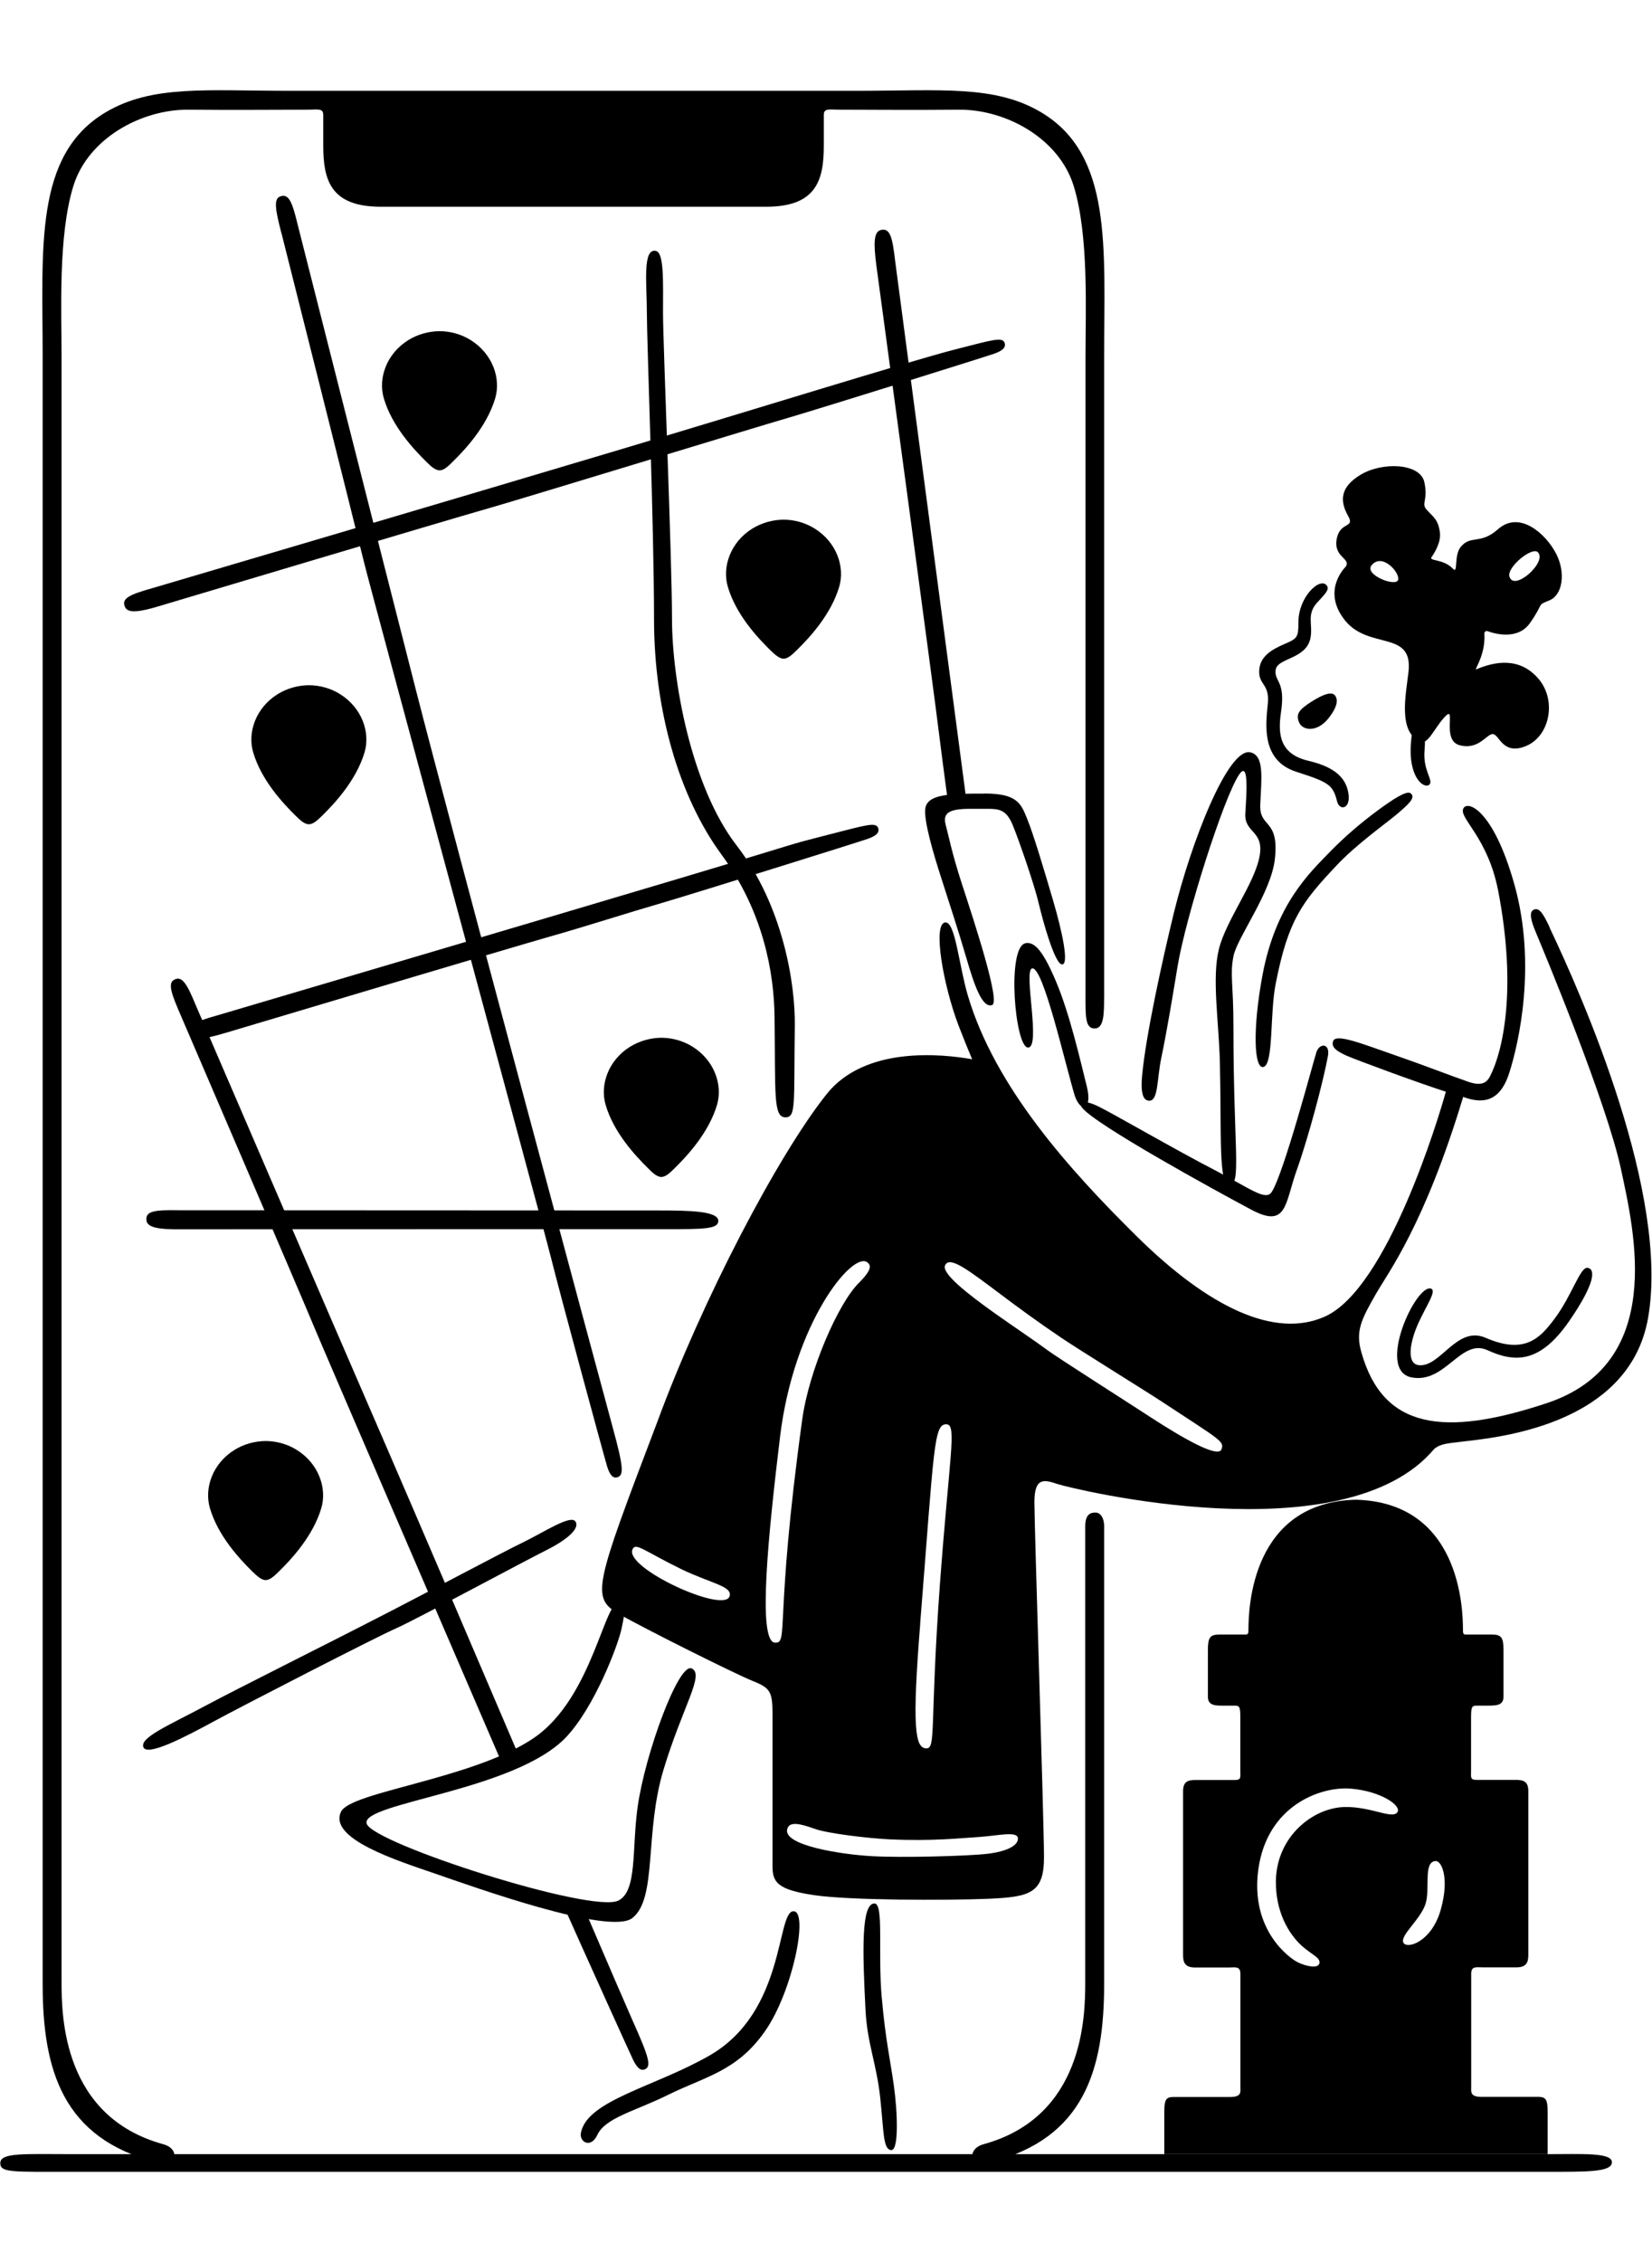 <?xml version="1.0" encoding="UTF-8"?>
<svg id="Layer_1" data-name="Layer 1" xmlns="http://www.w3.org/2000/svg" viewBox="0 0 244.43 334.49">
  <defs>
    <style>
      .cls-1, .cls-2 {
        fill: none;
      }

      .cls-2 {
        opacity: 0;
        stroke: #000;
        stroke-miterlimit: 10;
        stroke-width: .09px;
      }
    </style>
  </defs>
  <g>
    <path d="M163.37,147.63V52.81c0-16.23,1.27-29.87-9.3-36.19-6.89-4.1-14.89-3.19-27.41-3.19H43.02c-12.51,0-20.52-.91-27.41,3.19C5.02,22.93,6.31,36.58,6.31,52.81v240.56c0,12.78,3.01,22.81,16.77,26.34,1.15,.29,2.33,0,2.63-.59,.29-.59-.05-1.65-1.57-2.06-14.84-4.09-15.03-18.9-15.03-23.95V52.82c0-6.92-.52-17.97,1.74-25.3,2.18-7.09,10.12-11.38,17.09-11.3,5.45,.07,15.91,0,17.49,0s2.4-.27,2.4,.79v4.53c0,5.05,1.06,9.03,8.51,9.03h57.04c7.45,0,8.51-3.99,8.51-9.03v-4.53c0-1.06,.79-.79,2.4-.79s12.04,.07,17.49,0c6.97-.1,14.91,4.2,17.09,11.3,2.25,7.33,1.74,18.37,1.74,25.3v94.11c0,3.26-.08,5.15,1.35,5.15,1.37,0,1.4-2.14,1.4-4.46Z"/>
    <path d="M163.37,225.7v67.67c0,12.78-3.01,22.81-16.77,26.34-1.15,.29-2.33,0-2.63-.59-.29-.59,.07-1.65,1.57-2.06,14.84-4.09,15.03-18.9,15.03-23.95v-67.41c0-1.94,.93-2.04,1.55-2.04,.64,0,1.25,.71,1.25,2.04Z"/>
    <path d="M65.02,69.56c.66-.03,1.23-.54,1.98-1.3,1.91-1.87,5.05-5.27,6.27-9.36,.88-2.99-.42-6.6-3.61-8.6-1.4-.88-3.01-1.32-4.63-1.33-1.62,.02-3.23,.46-4.63,1.33-3.19,1.99-4.49,5.61-3.61,8.6,1.2,4.09,4.36,7.48,6.27,9.36,.73,.74,1.32,1.25,1.98,1.3Z"/>
    <path d="M45.69,121.89c.66-.03,1.23-.54,1.98-1.28,1.91-1.87,5.05-5.27,6.27-9.36,.88-2.99-.42-6.6-3.61-8.6-1.4-.88-3.01-1.32-4.63-1.33-1.62,.02-3.23,.46-4.63,1.33-3.19,1.99-4.49,5.61-3.61,8.6,1.2,4.09,4.36,7.48,6.27,9.36,.73,.73,1.32,1.25,1.98,1.28Z"/>
    <path d="M115.92,97.41c.66-.03,1.23-.54,1.98-1.28,1.91-1.87,5.05-5.27,6.27-9.36,.88-2.99-.42-6.6-3.61-8.6-1.4-.88-3.01-1.32-4.63-1.33-1.62,.02-3.23,.47-4.63,1.33-3.19,1.99-4.49,5.61-3.61,8.6,1.2,4.09,4.36,7.48,6.27,9.36,.76,.73,1.33,1.23,1.98,1.28Z"/>
    <path d="M97.84,174.04c.66-.03,1.23-.54,1.98-1.3,1.91-1.87,5.05-5.27,6.27-9.36,.88-2.99-.42-6.6-3.61-8.6-1.4-.88-3.01-1.32-4.63-1.33-1.62,.02-3.23,.47-4.63,1.33-3.19,1.99-4.49,5.61-3.61,8.6,1.2,4.09,4.36,7.48,6.27,9.36,.74,.76,1.32,1.27,1.98,1.3Z"/>
    <path d="M39.29,233.65c.66-.03,1.23-.54,1.98-1.28,1.91-1.87,5.05-5.27,6.27-9.36,.88-2.99-.42-6.6-3.61-8.6-1.4-.88-3.01-1.32-4.63-1.33-1.62,.02-3.23,.46-4.63,1.33-3.19,1.99-4.49,5.61-3.61,8.6,1.2,4.09,4.36,7.48,6.27,9.36,.76,.73,1.33,1.25,1.98,1.28Z"/>
    <path d="M238.5,319.72c0,1.49-3.78,1.42-9.57,1.42H10.73c-8.92,0-10.69,.15-10.69-1.28,0-1.6,3.58-1.33,10.77-1.33H228.98c5.08,0,9.52-.27,9.52,1.2Z"/>
    <path class="cls-1" d="M201.22,221.21c-.2,0-.41,0-.61,.02"/>
    <path class="cls-1" d="M200.61,221.22c-.2,0-.41-.02-.61-.02"/>
    <path d="M185.51,240.32c-.03,1.28,2.31,1.28,4.12,1.28h10.5c2.7,0,6.03,.14,6.03-1.23s-3.14-1.11-5.86-1.11h-10.64c-1.62,0-4.1-.12-4.15,1.06Z"/>
    <path d="M184.18,308.36c-.05,1.37,2.45,1.37,4.37,1.37h20.64c2.87,0,6.4,.15,6.4-1.32s-3.34-1.17-6.21-1.17h-20.77c-1.74,0-4.37-.15-4.42,1.11Z"/>
    <path d="M184.18,253.31c.05,1.37,2.67,1.42,4.61,1.42h25.57c2.36,0,2.96-.54,2.96-1.42s-1-1.23-2.96-1.23h-25.92c-2.84,0-4.29,.22-4.26,1.23Z"/>
    <path d="M227.61,310.06h-8.43c-1.72,0-1.5-.79-1.5-1.55v-16.67c0-1.15,.79-.93,1.64-.93h5.07c1.64,0,1.74-.98,1.74-1.91v-24.17c0-1.77-1.17-1.64-2.45-1.64h-5.18c-1.01,0-.84-.39-.84-1.37v-7.8c0-1.59,.1-1.81,.83-1.81h1.22c1.52,0,2.75,.08,2.75-1.33v-6.87c0-1.87-.32-2.31-1.69-2.31h-3.58c-.59,0-.73,.05-.73-.71,0-3.28-.49-18.83-15.87-19.23-15.38,.41-15.87,15.96-15.87,19.23,0,.74-.12,.71-.73,.71h-3.58c-1.38,0-1.69,.44-1.69,2.31v6.87c0,1.44,1.25,1.33,2.75,1.33h1.22c.73,0,.83,.2,.83,1.81v7.82c0,.96,.17,1.37-.84,1.37h-5.18c-1.3,0-2.45-.14-2.45,1.64v24.17c0,.93,.1,1.91,1.74,1.91h5.1c.84,0,1.64-.24,1.64,.93v16.67c0,.76,.24,1.55-1.5,1.55h-8.43c-1.11,0-1.33,.44-1.33,2.31v6.13h56.72v-6.13c0-1.86-.2-2.31-1.35-2.33Zm-20.8-42.2c-.57,1.32-3.82-.73-7.8-.66-4.66,.07-10.13,4.29-10.23,10.94-.05,4.46,1.81,7.77,3.88,9.63,1.45,1.27,2.67,1.69,2.57,2.48-.14,.96-2.08,.46-3.19-.08-1.13-.54-7.09-4.69-5.86-13.73,1.3-9.49,9.24-12.31,13.66-11.96,4.42,.37,7.38,2.43,6.97,3.38Zm6.38,14.46c-1.33,4.85-5.08,5.98-5.56,4.91-.46-1.06,2.48-3.36,3.26-5.61,.78-2.23-.37-6.27,1.49-6.43,.95-.08,2.09,2.57,.81,7.13Z"/>
    <path d="M23.8,89.55c2.35-.71,42.81-12.78,48.01-14.25,5.2-1.47,39.8-12.07,44.89-13.54,5.08-1.49,29.03-8.98,30.4-9.46s1.74-.98,1.55-1.59c-.32-.96-1.89-.42-7.4,.98-6.84,1.76-30.36,9.09-50.59,15.11-20.23,6.05-68.05,20.15-68.05,20.15-3.51,.98-4.66,1.55-4.12,2.79,.42,.98,2.04,.81,5.32-.19Z"/>
    <path d="M33.38,152.73c2.35-.71,42.81-12.78,48.01-14.25,5.2-1.47,11.52-3.51,16.6-4.98,5.08-1.49,29.03-8.98,30.4-9.46s1.74-.98,1.55-1.59c-.32-.96-1.89-.42-7.4,.98-6.84,1.76-2.09,.52-22.31,6.55-20.21,6.03-68.04,20.15-68.04,20.15-3.51,.98-4.66,1.55-4.12,2.8,.41,.96,2.03,.78,5.3-.2Z"/>
    <path d="M142.94,117.99c-3.65-27.63-10.5-79.45-10.5-79.45-.41-3.61-.79-4.85-2.11-4.53-1.03,.25-1.11,1.87-.66,5.27,.34,2.43,8.71,64.39,9.34,69.76,.17,1.45,.66,5.12,1.28,9.79l2.65-.84Z"/>
    <path d="M97.38,178.99c-21.09,0-70.96-.03-70.96-.03-3.65-.07-4.91,.15-4.75,1.5,.12,1.05,1.74,1.35,5.15,1.32,2.45-.02,44.68-.02,50.09-.02h21.6c5.72,0,7.77-.03,7.77-1.23-.02-1.45-4.17-1.54-8.9-1.54Z"/>
    <path d="M41.64,34.45c.61,2.38,10.88,43.2,12.16,48.45,1.28,5.25,26.48,98.06,27.76,103.21,1.28,5.15,7.85,29.37,8.27,30.73s.91,1.79,1.52,1.6c.98-.29,.9-1.55-.71-7.43-1.86-6.82-23.86-88.54-29.1-108.97-5.23-20.45-17.48-68.76-17.48-68.76-.84-3.53-1.37-4.71-2.63-4.22-.98,.37-.66,2.08,.2,5.39Z"/>
    <path d="M76.83,259.76c-7.53-17.63-15.62-36.51-19.72-45.97-8.41-19.35-28.13-65.12-28.13-65.12-1.38-3.36-2.09-4.44-3.26-3.77-.91,.54-.32,2.16,1.05,5.3,.98,2.25,17.6,40.93,19.67,45.92,1.55,3.72,18.53,43.05,28.02,65.05l2.38-1.42Z"/>
    <path d="M86.1,281.41c3.78,8.82,6.62,15.4,7.48,17.33,2.5,5.56,2.79,6.79,1.87,7.23-.57,.27-1.11-.05-1.76-1.35-.49-1.01-6.91-15.2-10.69-23.68l3.09,.47Z"/>
    <path d="M97.04,37.1c-2.01-.41-1.33,4.91-1.33,9.17s1.06,31.66,1.06,45.24,3.72,26.34,9.98,34.85c6.25,8.51,7.77,17.56,7.85,23.95,.15,11.48-.22,14.91,1.62,14.91,1.6,0,1.22-1.99,1.38-13.46,.1-6.38-1.81-17.97-8.6-26.73-6.79-8.78-9.57-24.62-9.57-33.52s-1.33-40.71-1.33-45.24,.19-8.9-1.06-9.17Z"/>
    <path d="M80.8,229.24c-3.12,1.55-19.34,10.28-22.17,11.53-2.84,1.23-22.88,11.53-27.14,13.85-4.26,2.31-9.76,5.15-10.28,3.72s3.72-3.19,9.03-6.03c5.32-2.84,16.77-8.51,27.14-13.85,6.38-3.28,16.85-8.87,19.96-10.37,3.11-1.5,7.09-4.17,7.8-3.11,.71,1.06-1.32,2.75-4.34,4.26Z"/>
    <path d="M211.77,190.56c-2.2-.9-8.27,12.12-2.89,13.12,4.98,.93,7.26-5.81,11.18-4.04,3.9,1.77,7.65,2.14,12.07-4.22,3.9-5.64,3.97-7.77,2.77-7.95-1.11-.17-2.31,4.14-4.96,7.63-2.01,2.65-4.26,5.27-10.12,2.72-4.32-1.87-6.69,4.44-9.93,4.04-1.82-.24-1.3-3.43,0-6.27,1.15-2.53,2.69-4.69,1.87-5.03Z"/>
    <path d="M196.34,86.62c-.98-1.42-4.22,1.64-4.22,5.32,0,2.31-.17,2.48-2.04,3.28s-3.68,1.81-3.77,3.95c-.1,2.13,1.55,1.91,1.28,4.83-.27,2.92-1.11,8.41,4.2,10.12,4.8,1.54,5.42,1.93,6.03,4.32,.35,1.5,1.96,1.2,1.72-.9-.27-2.25-1.69-4.04-5.91-5.03-4.26-1-4.59-3.85-4.09-7.21,.71-4.69-1.06-4.49-.79-6.27s4.54-1.52,5.15-4.71c.39-2.04-.68-3.5,1.11-5.35,1.25-1.33,1.67-1.84,1.32-2.35Z"/>
    <path d="M117.39,282.61c-2.53,.1-1.14,14.86-12.4,21.33-8.12,4.66-18.09,6.6-19.04,11.43-.27,1.37,1.47,2.38,2.43,.32,1.18-2.55,5.57-3.51,10.43-5.91,5.56-2.75,10.22-3.48,14.38-9.43s6.47-17.84,4.21-17.73Z"/>
    <path d="M130.48,295.51c.52,5.98,1.23,9,1.77,12.85s.79,9.71-.41,9.57-1.06-2.67-1.6-7.72c-.54-5.05-1.93-8.06-2.18-12.99-.44-8.65-.66-15.76,1.33-15.76,1.42,.03,.47,7.31,1.08,14.03Z"/>
    <path d="M91.9,236.94c-2.43-1.22-4,14.12-13.06,20.15-9.07,6.03-27,7.84-28.39,10.82-1.87,3.99,8.26,7.19,13.93,9.14s25.82,9.2,29.18,6.57c3.72-2.92,1.77-12.51,4.61-21.92,2.84-9.41,6.13-14.11,4.17-14.99-1.94-.9-6.89,12.64-7.99,20.44-.88,6.21-.03,12.46-2.84,13.88-3.92,1.98-36.26-8.41-37.25-11.35-1.06-3.11,21.99-4.81,29.54-12.85,4.17-4.44,7.64-13.5,8.18-16.06,.54-2.6,.62-3.48-.08-3.83Z"/>
    <path d="M209.12,107.37s-.78,3.31-.17,5.91c.59,2.6,2.13,3.31,2.6,2.67,.47-.66-1-2.06-.78-4.91,.24-2.84-.17-4.09-1.65-3.66Z"/>
    <path d="M197.59,102.93c-.41-.71-1.6-.41-3.55,.83s-2.31,1.89-1.82,3.07,2.6,1.54,4.32-.59c1.71-2.13,1.22-3.04,1.05-3.31Z"/>
    <path d="M229.27,137.07c-.96-1.99-1.5-2.89-2.3-2.57-.81,.32-.44,1.67,.29,3.41,1.22,2.9,10.47,25.11,12.58,34.97,1.99,9.3,6.64,28.79-11.03,34.62-15.18,5.02-24.17,3.82-27.37-7.5-.93-3.19,0-4.91,2.13-8.65,1.82-3.19,7.19-10.17,12.92-29.15,2.53,.93,5.32,1.06,6.79-3.46,1.47-4.53,4.09-16.19,.79-27.95-3.14-11.21-7.06-12.55-7.58-11.18-.56,1.44,3.66,4.26,5.18,12.11,2.79,14.46,.73,23.71-1.23,27.48-.39,.73-1.06,1.49-3.14,.78-2.45-.84-7.03-2.62-10.76-3.9-5.03-1.74-8.87-3.31-9.29-2.13-.32,.91,.54,1.49,1.94,2.13,1.25,.57,10.67,4.05,14.74,5.35-1.01,3.63-8.6,29.08-17.9,33.25-7.45,3.33-17.24-1.42-27.81-11.84-9.98-9.85-21.02-22.09-25.03-35.67-1.33-4.53-1.84-10.91-3.33-10.77-1.91,.17-.29,9.36,1.99,15.3,.78,2.01,1.44,3.65,1.99,4.93-4.48-.79-15.86-1.99-21.55,5.18-7.19,9.03-18.37,30.35-25.03,48.43-9.3,24.49-9.91,26.01-5.59,28.47,3.72,2.13,17.04,8.78,19.69,9.85,2.67,1.06,2.94,1.6,2.94,5.05v22.36c0,2.4,.79,3.46,6.13,4.26,5.32,.79,19.69,.79,25.8,.54,6.13-.27,8.24-.79,8.24-6.13s-1.42-48.79-1.42-52.5,1.42-3.38,3.41-2.7c1.99,.66,42.44,10.64,55.74-5.18,.93-.79,2.04-.83,3.9-1.06,4.66-.57,24.96-2.13,27.76-18.37,3.14-18.17-9.57-47.15-14.62-57.75Zm-121.32,98.96c-.76,2.62-15.55-4.14-14.37-6.91,.46-1.1,1.6,.15,7.21,2.9,4.32,2.09,7.63,2.53,7.16,4Zm28.2,4.02c2.09-26.11,1.98-29.65,3.97-29.43,1.45,.15,.34,4.83-1.06,23.76-1.5,20.75-.52,24.15-1.99,24.15-1.69,0-2.14-3.12-.91-18.47Zm-21.5,2.85c-2.62-.22-.93-16.35,.76-30.4,2.03-16.89,10.72-27.53,12.92-25.84,.51,.39,.79,1-1.22,3.01-3.07,2.99-7.41,12.95-8.41,20.21-4.14,30.06-1.94,33.18-4.05,33.01Zm31.51,31.21c-2.84,.35-12.95,.62-17.29,.35-4.34-.25-12.82-1.54-12.41-3.9,.24-1.35,2.01-.88,4.12-.12,1.84,.66,7.72,1.38,11.01,1.54,6.57,.3,10.55-.19,13.31-.35,2.75-.19,5.61-.9,5.71,.17,.08,1.08-1.6,1.96-4.44,2.31Zm34.53-59.71c-.69,1.11-5.72-1.76-10.44-4.83-2.85-1.87-13.76-8.8-15.32-9.96-1.65-1.23-4.64-3.23-7.53-5.27-4.22-2.99-8.21-6.11-7.55-7.28,.74-1.33,3.29,.64,8.38,4.46,2.36,1.77,5.29,3.93,8.85,6.33,2.58,1.74,12.88,8.12,14.69,9.32,9.02,5.94,9.44,5.94,8.92,7.23Z"/>
    <path d="M185.01,111.25c-3.31-.78-8.8,13.39-11.33,23.76-1.67,6.84-4.15,18.1-4.69,24.03-.29,3.07,.35,3.72,1.06,3.72,1.35,0,1.11-3.12,1.77-6.3,.88-4.22,1.71-9.3,2.4-13.48,1.2-7.33,6.86-25.16,9.14-28.47,1.47-2.13,1.06,3.04,.9,5.76-.2,2.97,2.89,2.48,2.08,6.48-.79,3.99-4.91,9.3-5.99,13.58-1.06,4.26-.02,10.64,.14,16.63,.27,10.91-.27,18.37,1.47,18.24s.54-5.45,.54-23.42c0-6.38-.54-7.58,0-10.37s5.56-9.36,6.13-14.37c.68-6.1-2.33-4.51-2.16-8.09,.15-3.77,.66-7.19-1.44-7.7Z"/>
    <path d="M151.76,139.47c-2.85,.47-1.6,15.43,.35,15.43s-.71-11.35,.59-11.7c1.62-.44,4.91,14.19,6.32,18.81,.9,2.67,2.67,2.13,1.77-1.42s-2.48-10.64-4.61-15.62c-2.11-4.98-3.34-5.67-4.42-5.51Z"/>
    <path d="M208.72,117.3c-.61-.46-2.75,.98-4.8,2.48-2.5,1.84-5.07,4.04-7.09,6.13-3.07,3.16-8.07,7.8-10.03,18.27-1.52,8.16-1.23,14.02,.17,13.58,1.47-.46,.91-7.84,1.77-12.24,1.87-9.57,3.95-12.16,9.03-17.56,2.92-3.11,7.21-6.13,8.87-7.53,1.67-1.42,2.92-2.5,2.08-3.12Z"/>
    <path d="M160.1,163.79c1.94,2.5,19.69,12.24,25.03,15.08,5.34,2.84,4.96-.9,6.74-5.86,1.77-4.96,3.93-13.16,4.61-16.85,.35-1.94-1.23-1.94-1.69-.62-.44,1.32-4.85,18.05-6.65,20.75-.9,1.33-3.28-.62-8.43-3.28-5.67-2.92-15-8.34-17.21-9.41-2.21-1.08-3.01-.62-2.4,.19Z"/>
    <path d="M230.23,81.85c-1.49-2.89-5.39-6.43-8.58-3.6-2.63,2.35-4.07,.78-5.56,2.67-.98,1.28-.35,3.97-1.08,3.21-1.42-1.54-3.66-1.11-3.19-1.77,.46-.64,1.4-2.18,1.23-3.6-.24-1.87-.9-2.25-1.89-3.31-1-1.06,.19-1.3-.41-4.14-.59-2.84-6.27-3.07-9.52-1.06-2.85,1.76-3.07,3.72-1.77,6.03,1.05,1.84-1.11,.83-1.65,3.26-.64,2.89,2.13,2.96,1.3,4.26,0,0-3.66,3.48-.12,7.92,3.55,4.44,10.12,1.38,9.41,7.63-.39,3.38-1.55,8.78,1.64,10.25,1.18,.81,2.25-2.13,3.85-3.72,1.59-1.59-.64,3.58,2.06,4.31,2.9,.78,4.05-1.77,4.98-1.64s1.45,3.21,4.91,1.74c3.48-1.47,4.54-6.79,1.74-9.98-2.79-3.21-6.47-2.48-9.17-1.33-.35,.14,1.42-2.11,1.22-5.3-.02-.25,.24-.44,.47-.35,1.27,.46,4.51,1.27,6.25-1.17,2.18-3.09,.95-2.6,2.89-3.38s2.48-4.04,1-6.92Zm-23.39,3.95c-.44,.98-5.03-.83-3.9-2.21,1.6-1.96,4.34,1.23,3.9,2.21Zm19.88-1.42c-.98,1.06-2.94,2.31-3.38,.89-.44-1.42,3.5-4.61,4.26-3.55,.46,.61,.1,1.59-.88,2.65Z"/>
    <path d="M145.68,117.35c-4.91,0-8.33,.03-8.75,2.08-.35,1.72,1.23,6.96,2.3,10.28,1.06,3.33,2.52,7.72,3.72,11.84s2.38,7.58,3.85,7.06c1.23-.44-2.48-11.8-4.48-17.92-1.5-4.59-2.01-7.33-2.38-8.66-.47-1.72,.29-2.43,3.6-2.43s.86,0,2.58,0,2.79,.14,3.72,2.4c.93,2.26,3.19,8.78,3.85,11.58,.66,2.8,2.4,9.03,3.46,9.03s0-4.91-1.33-9.44c-1.33-4.53-2.92-9.85-3.85-12.11-.9-2.26-1.5-3.72-6.28-3.72Z"/>
  </g>
  <rect class="cls-2" x=".04" width="244.34" height="334.49"/>
</svg>